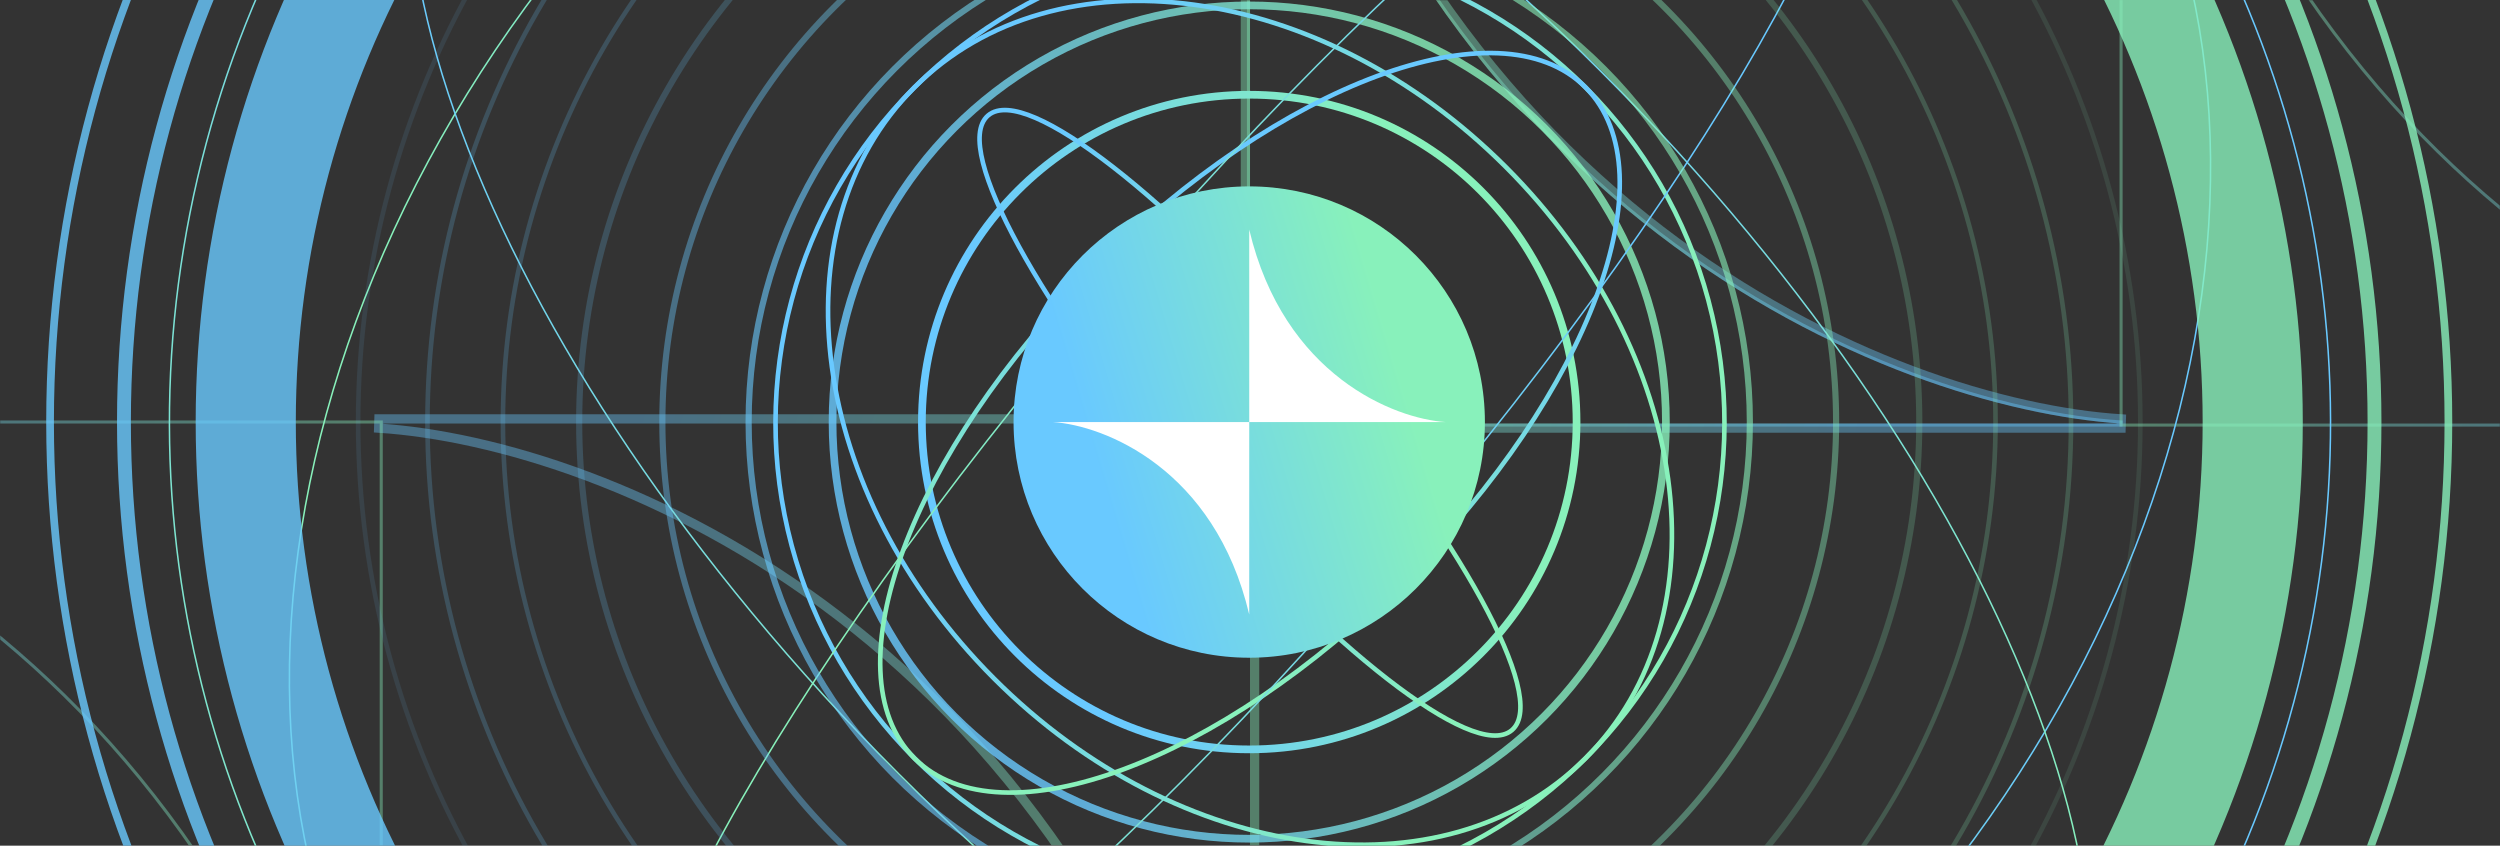 <svg width="1623" height="549" viewBox="0 0 1623 549" fill="none" xmlns="http://www.w3.org/2000/svg">
<rect x="0" y="0" width="1623" height="549" fill="#333333" stroke="none"/>
<g clip-path="url(#clip0_218_3104)">
<mask id="mask0_218_3104" style="mask-type:alpha" maskUnits="userSpaceOnUse" x="0" y="0" width="1623" height="549">
<rect width="1623" height="549" fill="url(#paint0_linear_218_3104)"/>
</mask>
<g mask="url(#mask0_218_3104)">
<path opacity="0.4" d="M814.497 829.136L808.577 829.827C709.406 410.603 391.763 287.301 245.81 277.945L246.002 271.951H811.497H814.497V274.951V829.136Z" stroke="url(#paint1_linear_218_3104)" stroke-width="6"/>
<path opacity="0.4" d="M247.495 829.136L245.521 829.366C146.113 409.14 -172.394 285.351 -319.064 275.949L-319 273.951H246.495H247.495V274.951V829.136Z" stroke="url(#paint2_linear_218_3104)" stroke-width="2"/>
<path opacity="0.4" d="M810.505 -279.235L812.479 -279.466C911.887 140.761 1230.39 264.55 1377.06 273.952L1377 275.949H811.505H810.505V274.949V-279.235Z" stroke="url(#paint3_linear_218_3104)" stroke-width="2"/>
<path opacity="0.4" d="M808.505 -279.235L814.425 -279.926C913.596 139.297 1231.24 262.6 1377.19 271.956L1377 277.949H811.505H808.505V274.949V-279.235Z" stroke="url(#paint4_linear_218_3104)" stroke-width="6"/>
<path opacity="0.4" d="M1377 -279.235L1378.97 -279.466C1478.38 140.761 1796.89 264.55 1943.56 273.952L1943.49 275.949H1378H1377V274.949V-279.235Z" stroke="url(#paint5_linear_218_3104)" stroke-width="2"/>
</g>
<circle cx="811" cy="274" r="212.5" stroke="url(#paint6_linear_218_3104)" stroke-width="5"/>
<circle opacity="0.8" cx="811" cy="274" r="270.5" stroke="url(#paint7_linear_218_3104)" stroke-width="5"/>
<circle cx="811.492" cy="274.492" r="308.025" transform="rotate(45 811.492 274.492)" stroke="url(#paint8_linear_218_3104)" stroke-width="3"/>
<path d="M645.403 440.581C705.466 500.645 778.419 536.527 847.86 545.934C917.303 555.341 983.325 538.272 1029.3 492.298C1075.27 446.325 1092.34 380.302 1082.93 310.86C1073.53 241.418 1037.65 168.466 977.582 108.402C917.518 48.338 844.566 12.457 775.124 3.05C705.681 -6.357 639.659 10.712 593.686 56.685C547.712 102.658 530.643 168.681 540.05 238.124C549.457 307.565 585.339 380.518 645.403 440.581Z" stroke="url(#paint9_linear_218_3104)" stroke-width="3"/>
<path d="M710.91 173.909C650.94 233.879 607.755 299.382 586.451 356.86C565.196 414.204 565.537 464.149 593.685 492.297C621.833 520.445 671.779 520.786 729.123 499.532C786.601 478.227 852.104 435.042 912.074 375.072C972.043 315.103 1015.23 249.6 1036.53 192.122C1057.79 134.778 1057.45 84.832 1029.3 56.684C1001.15 28.536 951.205 28.195 893.861 49.45C836.383 70.754 770.88 113.939 710.91 173.909Z" stroke="url(#paint10_linear_218_3104)" stroke-width="3"/>
<path d="M768.969 310.722C815.694 365.561 862.66 411.292 900.842 440.895C919.923 455.688 936.875 466.504 950.548 472.397C957.381 475.343 963.475 477.094 968.654 477.458C973.84 477.823 978.251 476.802 981.506 474.029C984.76 471.256 986.469 467.062 986.932 461.884C987.395 456.713 986.634 450.419 984.81 443.205C981.162 428.769 973.175 410.316 961.598 389.128C938.434 346.73 900.739 293.1 854.013 238.26C807.287 183.42 760.322 137.689 722.139 108.087C703.058 93.293 686.107 82.478 672.434 76.584C665.6 73.638 659.507 71.887 654.328 71.523C649.142 71.159 644.73 72.18 641.476 74.953C638.222 77.726 636.513 81.919 636.049 87.097C635.587 92.268 636.348 98.562 638.171 105.777C641.82 120.212 649.807 138.666 661.383 159.854C684.548 202.251 722.243 255.882 768.969 310.722Z" stroke="url(#paint11_linear_218_3104)" stroke-width="3"/>
<circle r="701.591" transform="matrix(-0.707 0.707 0.707 0.707 811.491 274.492)" stroke="url(#paint12_linear_218_3104)"/>
<path d="M1189.3 652.303C1052.34 789.27 886.053 871.014 727.916 892.435C569.779 913.857 419.758 874.957 315.392 770.591C211.026 666.225 172.126 516.204 193.548 358.067C214.969 199.93 296.713 33.647 433.68 -103.32C570.647 -240.287 736.93 -322.03 895.066 -343.452C1053.2 -364.874 1203.22 -325.974 1307.59 -221.608C1411.96 -117.242 1450.86 32.779 1429.44 190.916C1408.01 349.053 1326.27 515.336 1189.3 652.303Z" stroke="url(#paint13_linear_218_3104)"/>
<path d="M1039.47 46.509C1176.41 183.445 1274.91 332.918 1323.46 463.905C1372 594.846 1370.67 707.509 1307.59 770.589C1244.51 833.668 1131.85 834.994 1000.91 786.46C869.921 737.909 720.447 639.405 583.512 502.47C446.576 365.534 348.072 216.061 299.521 85.074C250.987 -45.867 252.313 -158.531 315.392 -221.61C378.471 -284.689 491.135 -286.015 622.076 -237.481C753.063 -188.931 902.536 -90.426 1039.47 46.509Z" stroke="url(#paint14_linear_218_3104)"/>
<path d="M906.521 355.456C799.738 480.781 692.461 585.225 605.332 652.776C561.77 686.548 523.224 711.116 492.279 724.455C476.808 731.123 463.211 734.997 451.822 735.798C440.43 736.598 431.199 734.326 424.533 728.646C417.866 722.966 414.158 714.213 413.139 702.839C412.122 691.467 413.787 677.427 417.915 661.093C426.172 628.424 444.308 586.466 470.736 538.095C523.597 441.346 609.685 318.847 716.467 193.523C823.249 68.198 930.526 -36.246 1017.66 -103.797C1061.22 -137.569 1099.76 -162.137 1130.71 -175.475C1146.18 -182.144 1159.78 -186.018 1171.17 -186.818C1182.56 -187.619 1191.79 -185.347 1198.45 -179.667C1205.12 -173.987 1208.83 -165.234 1209.85 -153.86C1210.87 -142.488 1209.2 -128.448 1205.07 -112.114C1196.82 -79.445 1178.68 -37.487 1152.25 10.884C1099.39 107.633 1013.3 230.132 906.521 355.456Z" stroke="url(#paint15_linear_218_3104)"/>
<circle opacity="0.8" cx="811" cy="273.999" r="651.465" stroke="url(#paint16_linear_218_3104)" stroke-width="65"/>
<circle opacity="0.8" cx="811" cy="274" r="730.534" stroke="url(#paint17_linear_218_3104)" stroke-width="9"/>
<circle opacity="0.8" cx="811" cy="274" r="778.5" stroke="url(#paint18_linear_218_3104)" stroke-width="5"/>
<circle opacity="0.6" cx="811" cy="274" r="325" stroke="url(#paint19_linear_218_3104)" stroke-width="4"/>
<circle opacity="0.4" cx="811" cy="274" r="381" stroke="url(#paint20_linear_218_3104)" stroke-width="4"/>
<circle opacity="0.2" cx="811" cy="274" r="435" stroke="url(#paint21_linear_218_3104)" stroke-width="4"/>
<circle opacity="0.2" cx="811" cy="274" r="484.5" stroke="url(#paint22_linear_218_3104)" stroke-width="3"/>
<circle opacity="0.2" cx="811" cy="274" r="533.5" stroke="url(#paint23_linear_218_3104)" stroke-width="3"/>
<circle opacity="0.1" cx="811" cy="274" r="578.5" stroke="url(#paint24_linear_218_3104)" stroke-width="3"/>
<circle cx="811" cy="272" r="136" fill="white"/>
<path fill-rule="evenodd" clip-rule="evenodd" d="M964 274C964 358.5 895.5 427 811 427C726.5 427 658 358.5 658 274C658 189.5 726.5 121 811 121C895.5 121 964 189.5 964 274ZM810.999 398.951C788.559 304.091 716.649 276.126 683.499 274.001H810.999V398.951ZM938.501 274C905.351 271.875 833.441 243.91 811.001 149.05V274H938.501Z" fill="url(#paint25_linear_218_3104)"/>
</g>
<defs>
<linearGradient id="paint0_linear_218_3104" x1="0" y1="0" x2="640.492" y2="-564.928" gradientUnits="userSpaceOnUse">
<stop stop-color="#69C9FF"/>
<stop offset="1" stop-color="#88F1BB"/>
</linearGradient>
<linearGradient id="paint1_linear_218_3104" x1="246.002" y1="829.136" x2="609.122" y2="939.686" gradientUnits="userSpaceOnUse">
<stop stop-color="#69C9FF"/>
<stop offset="1" stop-color="#88F1BB"/>
</linearGradient>
<linearGradient id="paint2_linear_218_3104" x1="-319" y1="829.136" x2="44.12" y2="939.686" gradientUnits="userSpaceOnUse">
<stop stop-color="#69C9FF"/>
<stop offset="1" stop-color="#88F1BB"/>
</linearGradient>
<linearGradient id="paint3_linear_218_3104" x1="1377" y1="-279.235" x2="1013.88" y2="-389.785" gradientUnits="userSpaceOnUse">
<stop stop-color="#69C9FF"/>
<stop offset="1" stop-color="#88F1BB"/>
</linearGradient>
<linearGradient id="paint4_linear_218_3104" x1="1377" y1="-279.235" x2="1013.88" y2="-389.785" gradientUnits="userSpaceOnUse">
<stop stop-color="#69C9FF"/>
<stop offset="1" stop-color="#88F1BB"/>
</linearGradient>
<linearGradient id="paint5_linear_218_3104" x1="1943.49" y1="-279.235" x2="1580.37" y2="-389.785" gradientUnits="userSpaceOnUse">
<stop stop-color="#69C9FF"/>
<stop offset="1" stop-color="#88F1BB"/>
</linearGradient>
<linearGradient id="paint6_linear_218_3104" x1="601" y1="64" x2="871.603" y2="-16.736" gradientUnits="userSpaceOnUse">
<stop stop-color="#69C9FF"/>
<stop offset="1" stop-color="#88F1BB"/>
</linearGradient>
<linearGradient id="paint7_linear_218_3104" x1="543" y1="6" x2="888.341" y2="-97.034" gradientUnits="userSpaceOnUse">
<stop stop-color="#69C9FF"/>
<stop offset="1" stop-color="#88F1BB"/>
</linearGradient>
<linearGradient id="paint8_linear_218_3104" x1="504.967" y1="-32.033" x2="899.951" y2="-149.879" gradientUnits="userSpaceOnUse">
<stop stop-color="#69C9FF"/>
<stop offset="1" stop-color="#88F1BB"/>
</linearGradient>
<linearGradient id="paint9_linear_218_3104" x1="759.775" y1="-107.283" x2="1126.77" y2="53.068" gradientUnits="userSpaceOnUse">
<stop stop-color="#69C9FF"/>
<stop offset="1" stop-color="#88F1BB"/>
</linearGradient>
<linearGradient id="paint10_linear_218_3104" x1="1127.76" y1="157.266" x2="1052.86" y2="510.091" gradientUnits="userSpaceOnUse">
<stop stop-color="#69C9FF"/>
<stop offset="1" stop-color="#88F1BB"/>
</linearGradient>
<linearGradient id="paint11_linear_218_3104" x1="683.829" y1="40.837" x2="892.439" y2="20.839" gradientUnits="userSpaceOnUse">
<stop stop-color="#69C9FF"/>
<stop offset="1" stop-color="#88F1BB"/>
</linearGradient>
<linearGradient id="paint12_linear_218_3104" x1="0" y1="0" x2="903.416" y2="-269.538" gradientUnits="userSpaceOnUse">
<stop stop-color="#69C9FF"/>
<stop offset="1" stop-color="#88F1BB"/>
</linearGradient>
<linearGradient id="paint13_linear_218_3104" x1="929.779" y1="-598.712" x2="90.389" y2="-231.955" gradientUnits="userSpaceOnUse">
<stop stop-color="#69C9FF"/>
<stop offset="1" stop-color="#88F1BB"/>
</linearGradient>
<linearGradient id="paint14_linear_218_3104" x1="88.119" y1="6.37" x2="259.426" y2="813.358" gradientUnits="userSpaceOnUse">
<stop stop-color="#69C9FF"/>
<stop offset="1" stop-color="#88F1BB"/>
</linearGradient>
<linearGradient id="paint15_linear_218_3104" x1="1103.48" y1="-259.929" x2="626.347" y2="-305.668" gradientUnits="userSpaceOnUse">
<stop stop-color="#69C9FF"/>
<stop offset="1" stop-color="#88F1BB"/>
</linearGradient>
<linearGradient id="paint16_linear_218_3104" x1="192.035" y1="-344.965" x2="989.624" y2="-582.93" gradientUnits="userSpaceOnUse">
<stop stop-color="#69C9FF"/>
<stop offset="1" stop-color="#88F1BB"/>
</linearGradient>
<linearGradient id="paint17_linear_218_3104" x1="84.966" y1="-452.035" x2="1020.52" y2="-731.163" gradientUnits="userSpaceOnUse">
<stop stop-color="#69C9FF"/>
<stop offset="1" stop-color="#88F1BB"/>
</linearGradient>
<linearGradient id="paint18_linear_218_3104" x1="35" y1="-502" x2="1034.94" y2="-800.338" gradientUnits="userSpaceOnUse">
<stop stop-color="#69C9FF"/>
<stop offset="1" stop-color="#88F1BB"/>
</linearGradient>
<linearGradient id="paint19_linear_218_3104" x1="488" y1="-49" x2="904.213" y2="-173.179" gradientUnits="userSpaceOnUse">
<stop stop-color="#69C9FF"/>
<stop offset="1" stop-color="#88F1BB"/>
</linearGradient>
<linearGradient id="paint20_linear_218_3104" x1="432" y1="-105" x2="920.374" y2="-250.709" gradientUnits="userSpaceOnUse">
<stop stop-color="#69C9FF"/>
<stop offset="1" stop-color="#88F1BB"/>
</linearGradient>
<linearGradient id="paint21_linear_218_3104" x1="378" y1="-159" x2="935.958" y2="-325.469" gradientUnits="userSpaceOnUse">
<stop stop-color="#69C9FF"/>
<stop offset="1" stop-color="#88F1BB"/>
</linearGradient>
<linearGradient id="paint22_linear_218_3104" x1="328" y1="-209" x2="950.387" y2="-394.693" gradientUnits="userSpaceOnUse">
<stop stop-color="#69C9FF"/>
<stop offset="1" stop-color="#88F1BB"/>
</linearGradient>
<linearGradient id="paint23_linear_218_3104" x1="279" y1="-258" x2="964.528" y2="-462.531" gradientUnits="userSpaceOnUse">
<stop stop-color="#69C9FF"/>
<stop offset="1" stop-color="#88F1BB"/>
</linearGradient>
<linearGradient id="paint24_linear_218_3104" x1="234" y1="-303" x2="977.514" y2="-524.832" gradientUnits="userSpaceOnUse">
<stop stop-color="#69C9FF"/>
<stop offset="1" stop-color="#88F1BB"/>
</linearGradient>
<linearGradient id="paint25_linear_218_3104" x1="658" y1="121" x2="855.154" y2="62.178" gradientUnits="userSpaceOnUse">
<stop stop-color="#69C9FF"/>
<stop offset="1" stop-color="#88F1BB"/>
</linearGradient>
<clipPath id="clip0_218_3104">
<rect width="1623" height="549" fill="white"/>
</clipPath>
</defs>
</svg>
